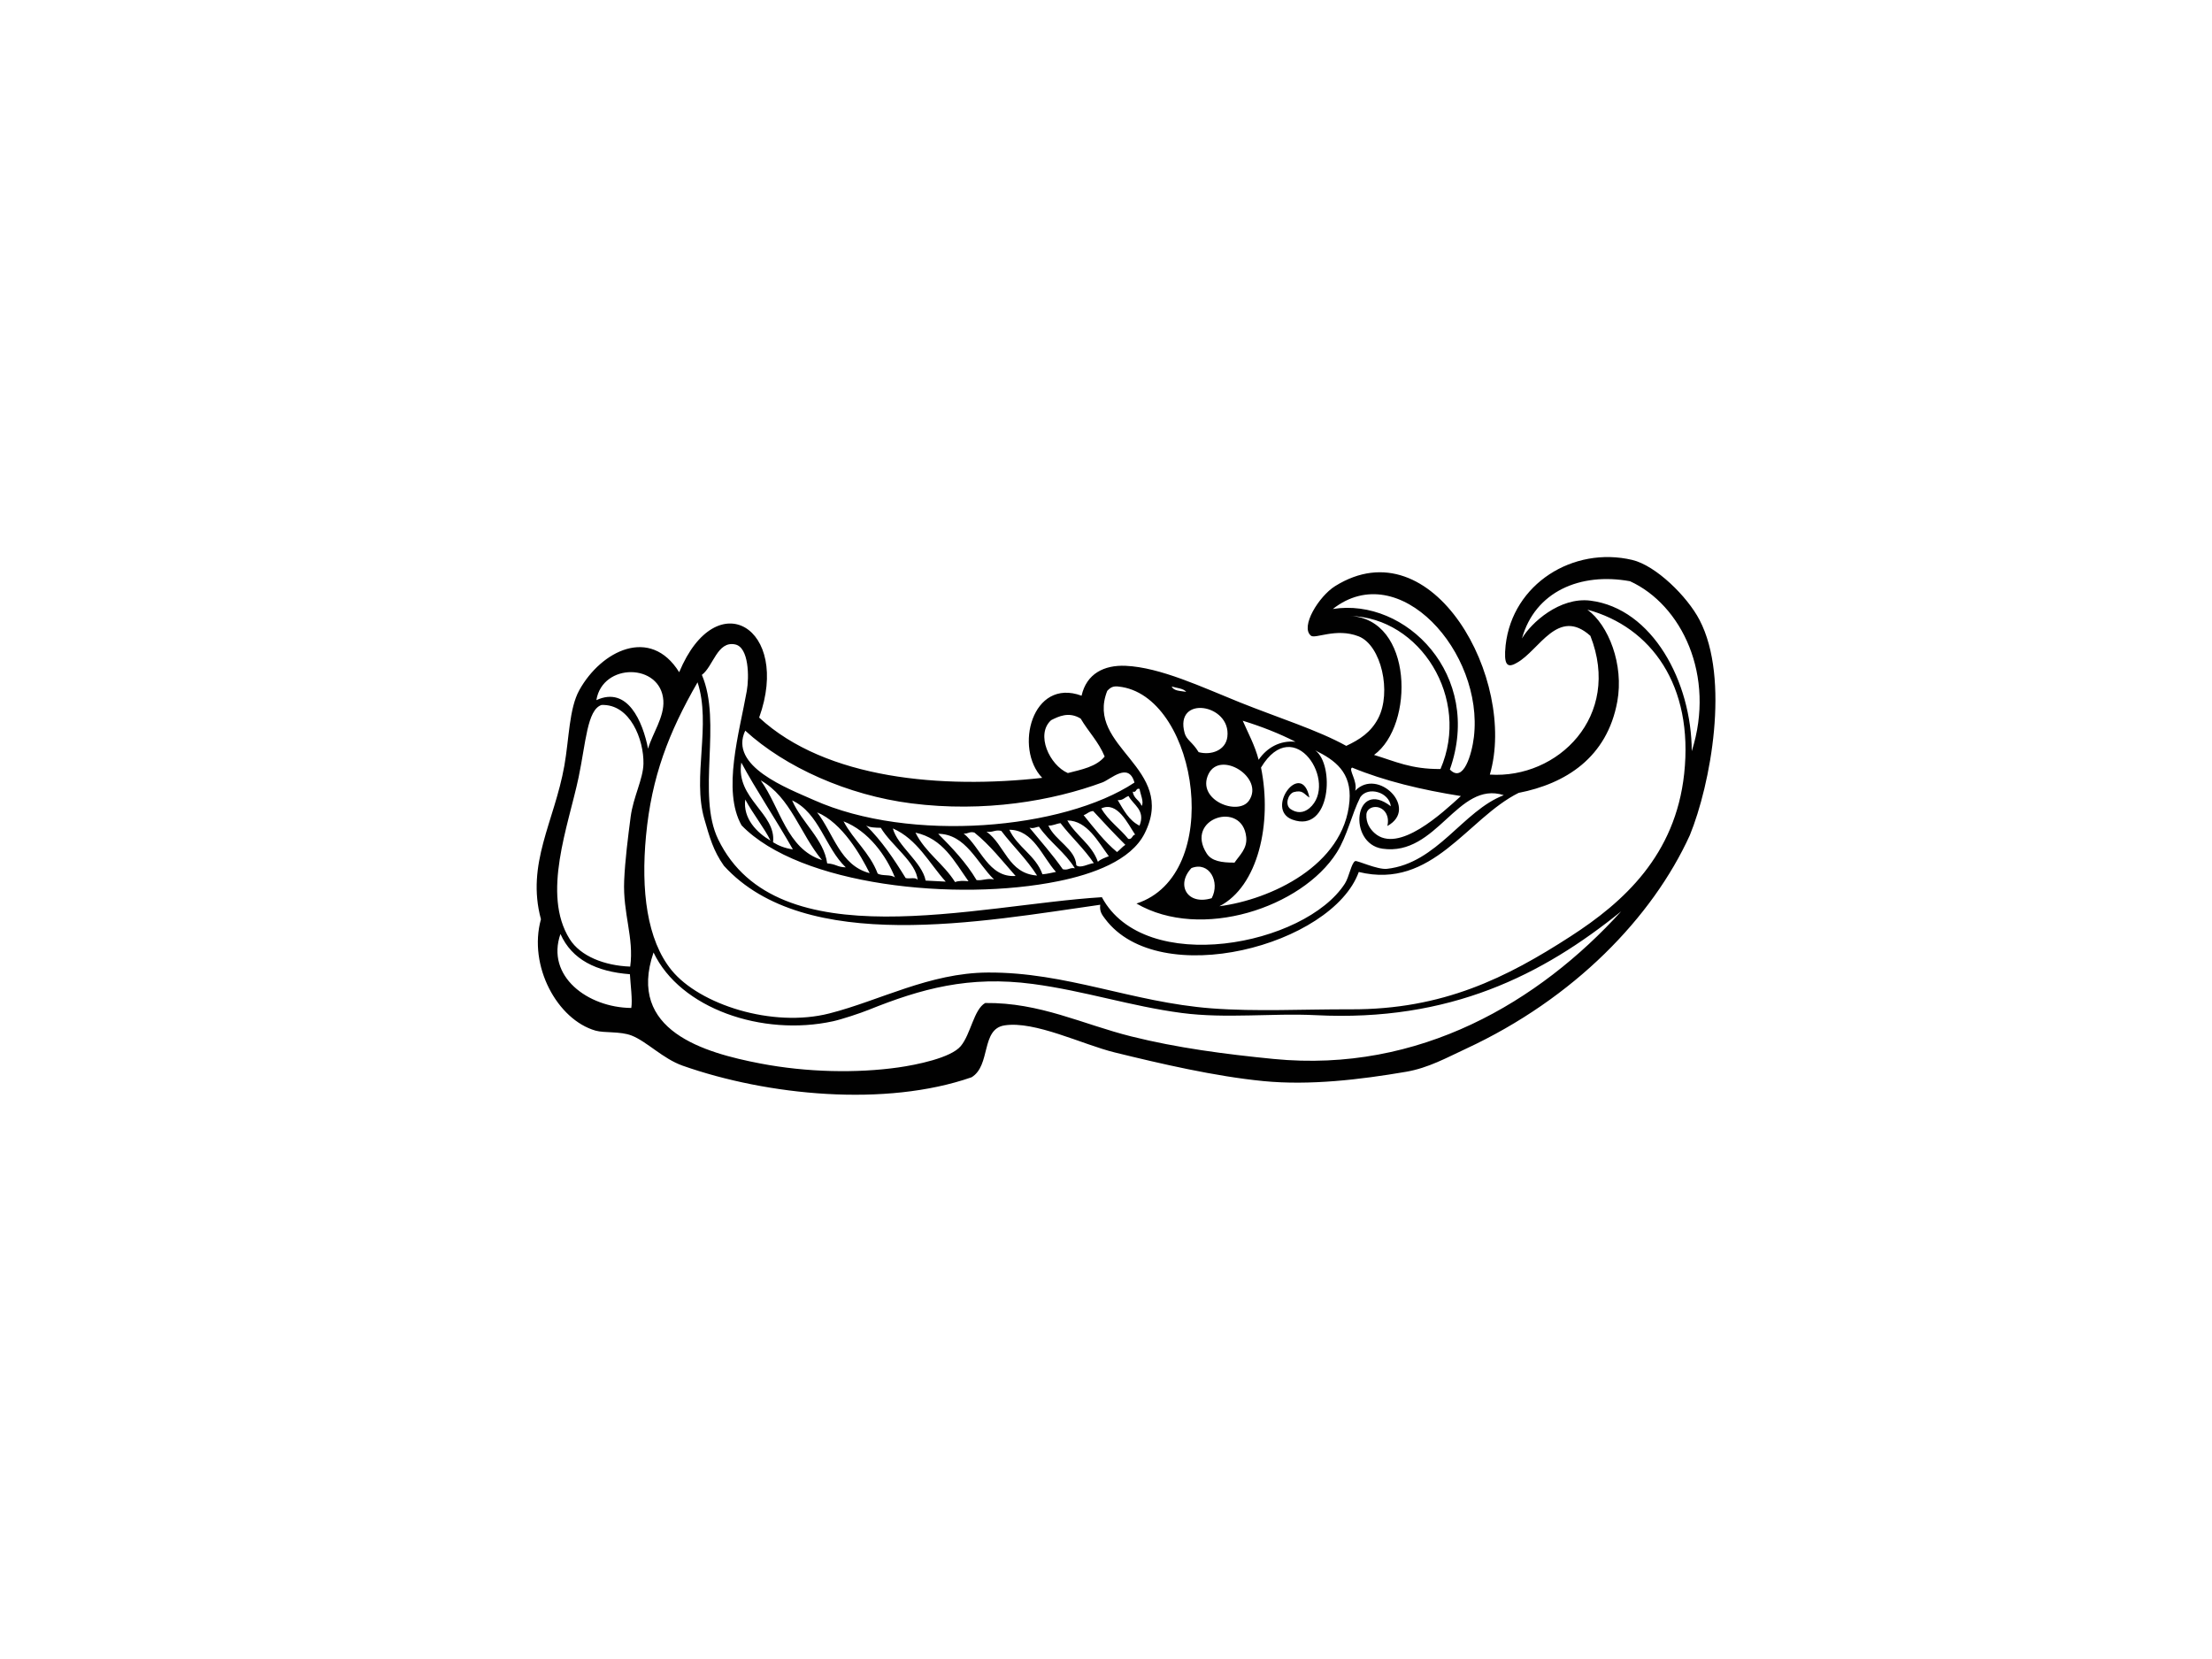 <?xml version="1.0" encoding="utf-8"?>
<!-- Generator: Adobe Illustrator 17.0.0, SVG Export Plug-In . SVG Version: 6.00 Build 0)  -->
<!DOCTYPE svg PUBLIC "-//W3C//DTD SVG 1.1//EN" "http://www.w3.org/Graphics/SVG/1.1/DTD/svg11.dtd">
<svg version="1.1" id="Layer_1" xmlns="http://www.w3.org/2000/svg" xmlns:xlink="http://www.w3.org/1999/xlink" x="0px" y="0px"
	 width="800px" height="600px" viewBox="0 0 800 600" enable-background="new 0 0 800 600" xml:space="preserve">
<path fill-rule="evenodd" clip-rule="evenodd" fill="#010101" d="M246.882,385.416c-7.156-2.527-12.964-8.766-18.478-10.908
	c-4.101-1.59-9.839-0.857-13.011-1.765c-13.795-3.944-24.431-23.349-19.758-40.292c-5.423-20.074,4.884-35.336,8.463-55.475
	c1.754-9.891,1.707-20.694,5.425-27.394c7.909-14.253,25.702-23.2,36.113-6.471c13.523-32.464,40.536-15.941,28.921,16.41
	c24.206,22.332,66.336,25.833,102.371,21.802c-10.249-10.669-3.657-36.346,14.238-29.711c1.776-7.941,8.138-11.162,15.932-10.814
	c12.537,0.545,27.728,7.76,41.158,13.16c14.1,5.661,28.248,10.051,38.638,15.796c4.908-2.31,8.89-4.899,11.535-9.928
	c4.933-9.401,1.167-26.494-7.085-29.696c-8.183-3.174-15.736,1.086-17.243-0.24c-3.926-3.221,2.914-14.26,8.742-17.902
	c35.437-22.133,65.936,34.068,55.981,68.151c24.575,1.605,47.779-21.109,36.36-50.177c-11.735-10.538-18.492,5.28-26.546,9.717
	c-3.653,2.175-4.842,0.694-4.114-6.296c2.484-22.265,24.502-35.9,45.783-30.88c8.566,2.019,19.908,13.189,24.355,21.715
	c11.113,21.308,3.984,59.509-3.515,77.862c-13.478,29.566-41.77,59.037-81.028,77.244c-6.887,3.188-13.492,6.914-21.646,8.308
	c-16.651,2.847-34.858,4.989-51.495,3.363c-17.504-1.699-37.191-6.282-53.873-10.378c-11.536-2.832-28.878-11.511-39.84-9.768
	c-8.572,1.358-4.837,14.467-11.878,18.759C320.284,400.45,277.553,396.223,246.882,385.416z M227.923,349.583
	c1.436-10.48-2.698-19.144-2.182-31.106c0.318-7.346,1.382-15.745,2.353-23.124c0.935-7.095,4.508-13.592,4.623-19.137
	c0.18-8.664-4.817-21.686-15.164-21.25c-5.202,1.685-5.678,13.733-8.286,26.145c-3.679,17.503-13.448,42.246-3.248,58.499
	C209.932,345.85,218.639,349.242,227.923,349.583z M228.309,364.544c0.496-2.76-0.281-8.446-0.494-12.201
	c-12.13-0.923-20.983-5.273-25.117-14.554C197.364,353.033,212.514,364.399,228.309,364.544z M215.684,253.217
	c11.34-5.247,16.78,7.818,18.699,17.55c1.54-5.392,5.928-11.435,5.527-17.43C239.002,239.799,217.91,239.578,215.684,253.217z
	 M574.1,220.496c7.66,5.566,13.251,19.859,10.823,33.204c-3.698,20.332-18.743,29.747-35.693,33.056
	c-18.645,9.285-31.138,35.099-57.81,28.607c-9.59,26.544-72.166,43.183-91.764,16.929c-1.024-1.373-2.064-2.607-1.741-5.076
	c-42.242,5.984-106.706,18.28-136.105-14.104c-3.887-5.509-5.16-10.287-7.092-16.965c-4.392-15.171,2.587-34.097-2.439-49.378
	c-10.452,18.164-16.616,34.126-18.639,55.507c-1.861,19.711,0.303,37.634,9.254,48.623c10.1,12.383,36.398,20.894,57.056,15.622
	c18.251-4.648,36.133-14.656,57.276-14.794c28.364-0.189,52.235,10.763,80.904,12.956c16.139,1.235,33.364,0.29,50.386,0.349
	c33.364,0.116,56.382-11.439,79.532-26.407c19.186-12.39,37.863-29.297,41.057-58.79C612.565,247.864,597.155,226.748,574.1,220.496
	z M356.31,362.75c19.821-0.232,35.223,7.691,52.836,12.085c16.571,4.14,33.851,6.42,51.535,8.156
	c52.775,5.156,96.052-20.764,125.649-53.394c-28.386,22.942-61.835,40.031-110.497,37.554c-15.721-0.792-32.333,1.314-48.426-0.792
	c-18.343-2.411-35.183-8.011-53.864-10.494c-23.14-3.072-40.369,1.707-59.444,9.383c-2.83,1.148-9.721,3.435-12.804,4.103
	c-25.617,5.599-55.306-4.597-64.932-24.874c-9.723,28.338,18.45,36.276,38.657,40.155c16.829,3.224,34.878,3.544,49.855,1.423
	c6.514-0.93,19.029-3.435,22.592-7.713C351.109,373.978,352.203,365.059,356.31,362.75z M503.005,291.603
	c-0.568-5.131-8.23-7.335-11.015-3.323c-3.166,6.239-4.708,13.988-8.533,20.041c-12.566,19.867-49.064,32.046-72.438,18.458
	c31.722-10.277,22.39-73.562-5.193-78.301c-2.495-0.41-3.706-0.468-5.38,1.387c-8.116,20.506,25.553,27.783,13.496,51.604
	c-4.948,9.775-18.759,14.707-31.202,17.227c-36.77,7.481-93.465,1.612-114.548-20.201c-7.099-12.586-0.773-33.596,1.892-48.608
	c0.893-5.015,0.772-15.771-4.19-16.816c-6.491-1.372-7.918,7.938-12.056,11.01c7.388,17.191-1.965,43.303,5.919,59.52
	c21.254,43.731,93.47,23.658,138.75,20.883c15.42,28.76,73.468,17.546,87.904-4.946c1.529-2.382,2.32-7.444,3.707-8.112
	c0.693-0.331,8.045,3.181,11.524,2.796c18.149-2.015,27.487-21.054,42.224-26.632c-16.727-5.403-24.143,22.205-43.88,19.355
	C487.184,305.096,489.809,281.359,503.005,291.603z M410.297,283.022c-2.137-7.593-8.532-1.18-11.629-0.04
	c-18.024,6.642-42.636,10.941-69.105,7.564c-22.944-2.934-45.552-13.021-60.039-26.297c-6.073,12.913,15.411,20.89,24.711,25.052
	C329.14,304.937,384.597,300.045,410.297,283.022z M268.108,275.799c-2.101,13.047,12.711,18.407,11.478,28.811
	c2.002,1.26,4.33,2.182,7.17,2.578C280.843,296.726,273.208,285.357,268.108,275.799z M269.528,289.155
	c-0.892,6.943,4.343,12.067,9.116,14.852C276.76,299.965,272.193,294.141,269.528,289.155z M275.128,282.245
	c7.092,9.899,9.416,24.78,22.14,28.796C289.514,301.832,285.943,288.251,275.128,282.245z M286.473,289.464
	c3.488,8.054,11.509,14.067,12.684,22.779c3.53,0.316,3.433,1.325,6.728,1.449C298.438,306.64,296.31,294.025,286.473,289.464z
	 M295.515,293.796c5.983,7.702,8.317,19.213,19.013,21.995C311.342,309.385,304.61,297.547,295.515,293.796z M305.082,297.046
	c3.619,6.816,9.467,11.304,12.344,18.89c1.598,0.988,4.879,0.203,6.248,1.431C320.549,309.498,314.091,300.532,305.082,297.046z
	 M313.259,298.571c5.596,5.458,10.046,12.114,14.282,18.984c1.298,0.414,3.867-0.508,4.332,0.777
	c-0.389-6.362-9.537-12.597-13.316-18.941C316.573,299.348,314.59,299.297,313.259,298.571z M322.913,299.61
	c1.625,6.3,10.581,12.201,11.862,18.868c2.42,0.123,4.837,0.247,7.255,0.371C335.984,312.094,331.726,303.477,322.913,299.61z
	 M331.089,301.135c3.584,7.208,10.193,11.253,14.325,17.88c1.296-0.501,2.994-0.508,4.857-0.298
	C345.151,311.524,341.049,303.27,331.089,301.135z M339.312,301.552c5.06,5.134,10.064,10.327,13.884,16.751
	c2.364,0.254,3.7-0.785,6.308-0.232C353.377,312.185,349.339,301.639,339.312,301.552z M348.522,301.469
	c6.126,4.938,8.962,16.014,18.783,15.338c-4.779-5.418-9.258-11.159-14.892-15.694C350.607,300.594,350.073,301.668,348.522,301.469
	z M356.785,300.779c6.64,4.721,7.811,15.157,18.283,15.869c-3.762-5.959-8.749-10.636-12.942-16.148
	C359.835,299.955,358.978,301.204,356.785,300.779z M365.048,300.093c2.994,6.416,9.472,9.187,11.974,16.105
	c1.756-0.131,3.272-0.552,4.88-0.857C376.908,309.824,373.678,300.093,365.048,300.093z M372.347,299.356
	c4.054,4.949,8.308,9.692,12.016,15.004c1.976,0.53,2.513-0.726,4.374-0.334c-3.572-5.806-9.156-9.503-12.98-15.048
	C374.613,299.094,373.905,299.755,372.347,299.356z M386.202,279.587c4.999-1.293,10.253-2.259,13.318-5.97
	c-2.173-5.327-5.915-9.013-8.675-13.722c-4.281-2.655-8.036-0.766-10.683,0.563C374.441,265.574,379.575,276.722,386.202,279.587z
	 M379.163,298.593c2.42,5.421,9.824,8.457,10.102,14.351c1.487,1.249,4.45-0.606,6.329-0.785
	c-3.553-5.294-8.214-9.434-12.036-14.449C381.99,297.881,380.897,298.636,379.163,298.593z M386.019,296.734
	c3.119,5.57,8.773,8.497,11.05,14.946c1.057-0.995,2.536-1.46,3.953-2.012C397.156,304.472,393.178,296.745,386.019,296.734z
	 M391.907,294.817c3.807,4.677,7.466,9.514,12.081,13.341c1.06-0.795,1.879-1.899,3.009-2.615
	c-3.976-3.965-7.832-8.061-11.638-12.215C393.868,293.4,393.134,294.417,391.907,294.817z M398.303,292.376
	c2.526,4.423,6.667,7.161,9.748,11.01c1.509,0.334,1.335-1.42,2.486-1.536C407.806,297.801,404.133,289.715,398.303,292.376z
	 M404.235,289.355c2.132,3.602,4.084,7.39,7.88,9.253c2.288-5.672-2.318-7.495-3.945-10.712
	C406.791,288.295,406.116,289.58,404.235,289.355z M409.687,286.312c0.278,2.531,2.496,3.043,3.19,5.142
	c0.978-1.235-0.507-4.394-0.732-6.126C410.675,284.841,411.158,286.799,409.687,286.312z M423.766,248.286
	c0.751,1.685,3.232,1.565,5.254,1.925C427.9,248.906,425.576,248.866,423.766,248.286z M433.501,272.023
	c4.506,1.231,9.804-0.628,10.394-5.559c1.423-11.911-19.295-15.244-15.457-1.34C429.147,267.691,431.24,268.301,433.501,272.023z
	 M438.229,324.84c3.127-5.868-0.862-13.447-7.331-10.887C425.183,320.046,429.43,327.549,438.229,324.84z M446.485,311.978
	c1.813-2.676,4.646-5.055,4.234-9.191c-1.347-13.505-22.483-6.83-14.282,5.912C438.196,311.437,441.82,312.003,446.485,311.978z
	 M437.07,279.95c-4.528,9.365,10.731,15.317,14.647,9.601C457.42,281.228,441.306,271.191,437.07,279.95z M473.568,288.447
	c-2.057-1.278-2.313-2.883-5.739-1.954c-2.085,0.835-3.123,4.528-1.204,6.028c2.327,1.67,4.815,1.568,6.956-0.24
	c10.599-9.006-5.474-34.693-17.519-14.685c4.114,20.204-1.082,42.994-15.041,50.155c18.347-2.389,45.109-14.656,47.034-38.012
	c0.861-10.429-5.225-14.823-12.37-18.345c7.079,5.113,5.648,30.082-8.245,25.041C457.24,292.739,470.716,274.427,473.568,288.447z
	 M449.451,260.657c2.01,4.612,4.368,8.861,5.75,14.129c2.959-4.35,7.718-7.095,13.336-6.514
	C462.627,265.258,456.238,262.749,449.451,260.657z M482.038,220.249c26.374-4.209,54.409,23.984,42.324,58.049
	c4.917,5.138,7.972-5.643,8.693-11.733C536.676,235.986,506.023,201.429,482.038,220.249z M488.24,222.779
	c22.861,0.995,23.384,39.574,8.704,50.253c7.584,2.291,13.341,5.182,24.03,5.095C532.011,252.585,513.617,223.31,488.24,222.779z
	 M490.141,285.971c8.161-8.523,23.18,6.427,11.616,12.76c0.817-3.544-0.823-5.962-2.992-6.674c-1.872-0.61-4.299,0.138-4.586,2.389
	c-0.223,3.17,1.365,5.454,2.988,6.881c8.608,7.59,24.62-7.451,31.182-13.421c-14.235-2.259-27.581-5.443-39.337-10.295
	C487.52,278.29,491.058,282.401,490.141,285.971z M550.435,230.921c3.25-5.629,13.672-15.097,24.763-13.69
	c22.47,2.854,36.598,29.37,36.647,54.44c8.735-27.358-3.693-52.937-22.322-61.459C571.514,206.918,555.166,213.958,550.435,230.921z
	"/>
</svg>
